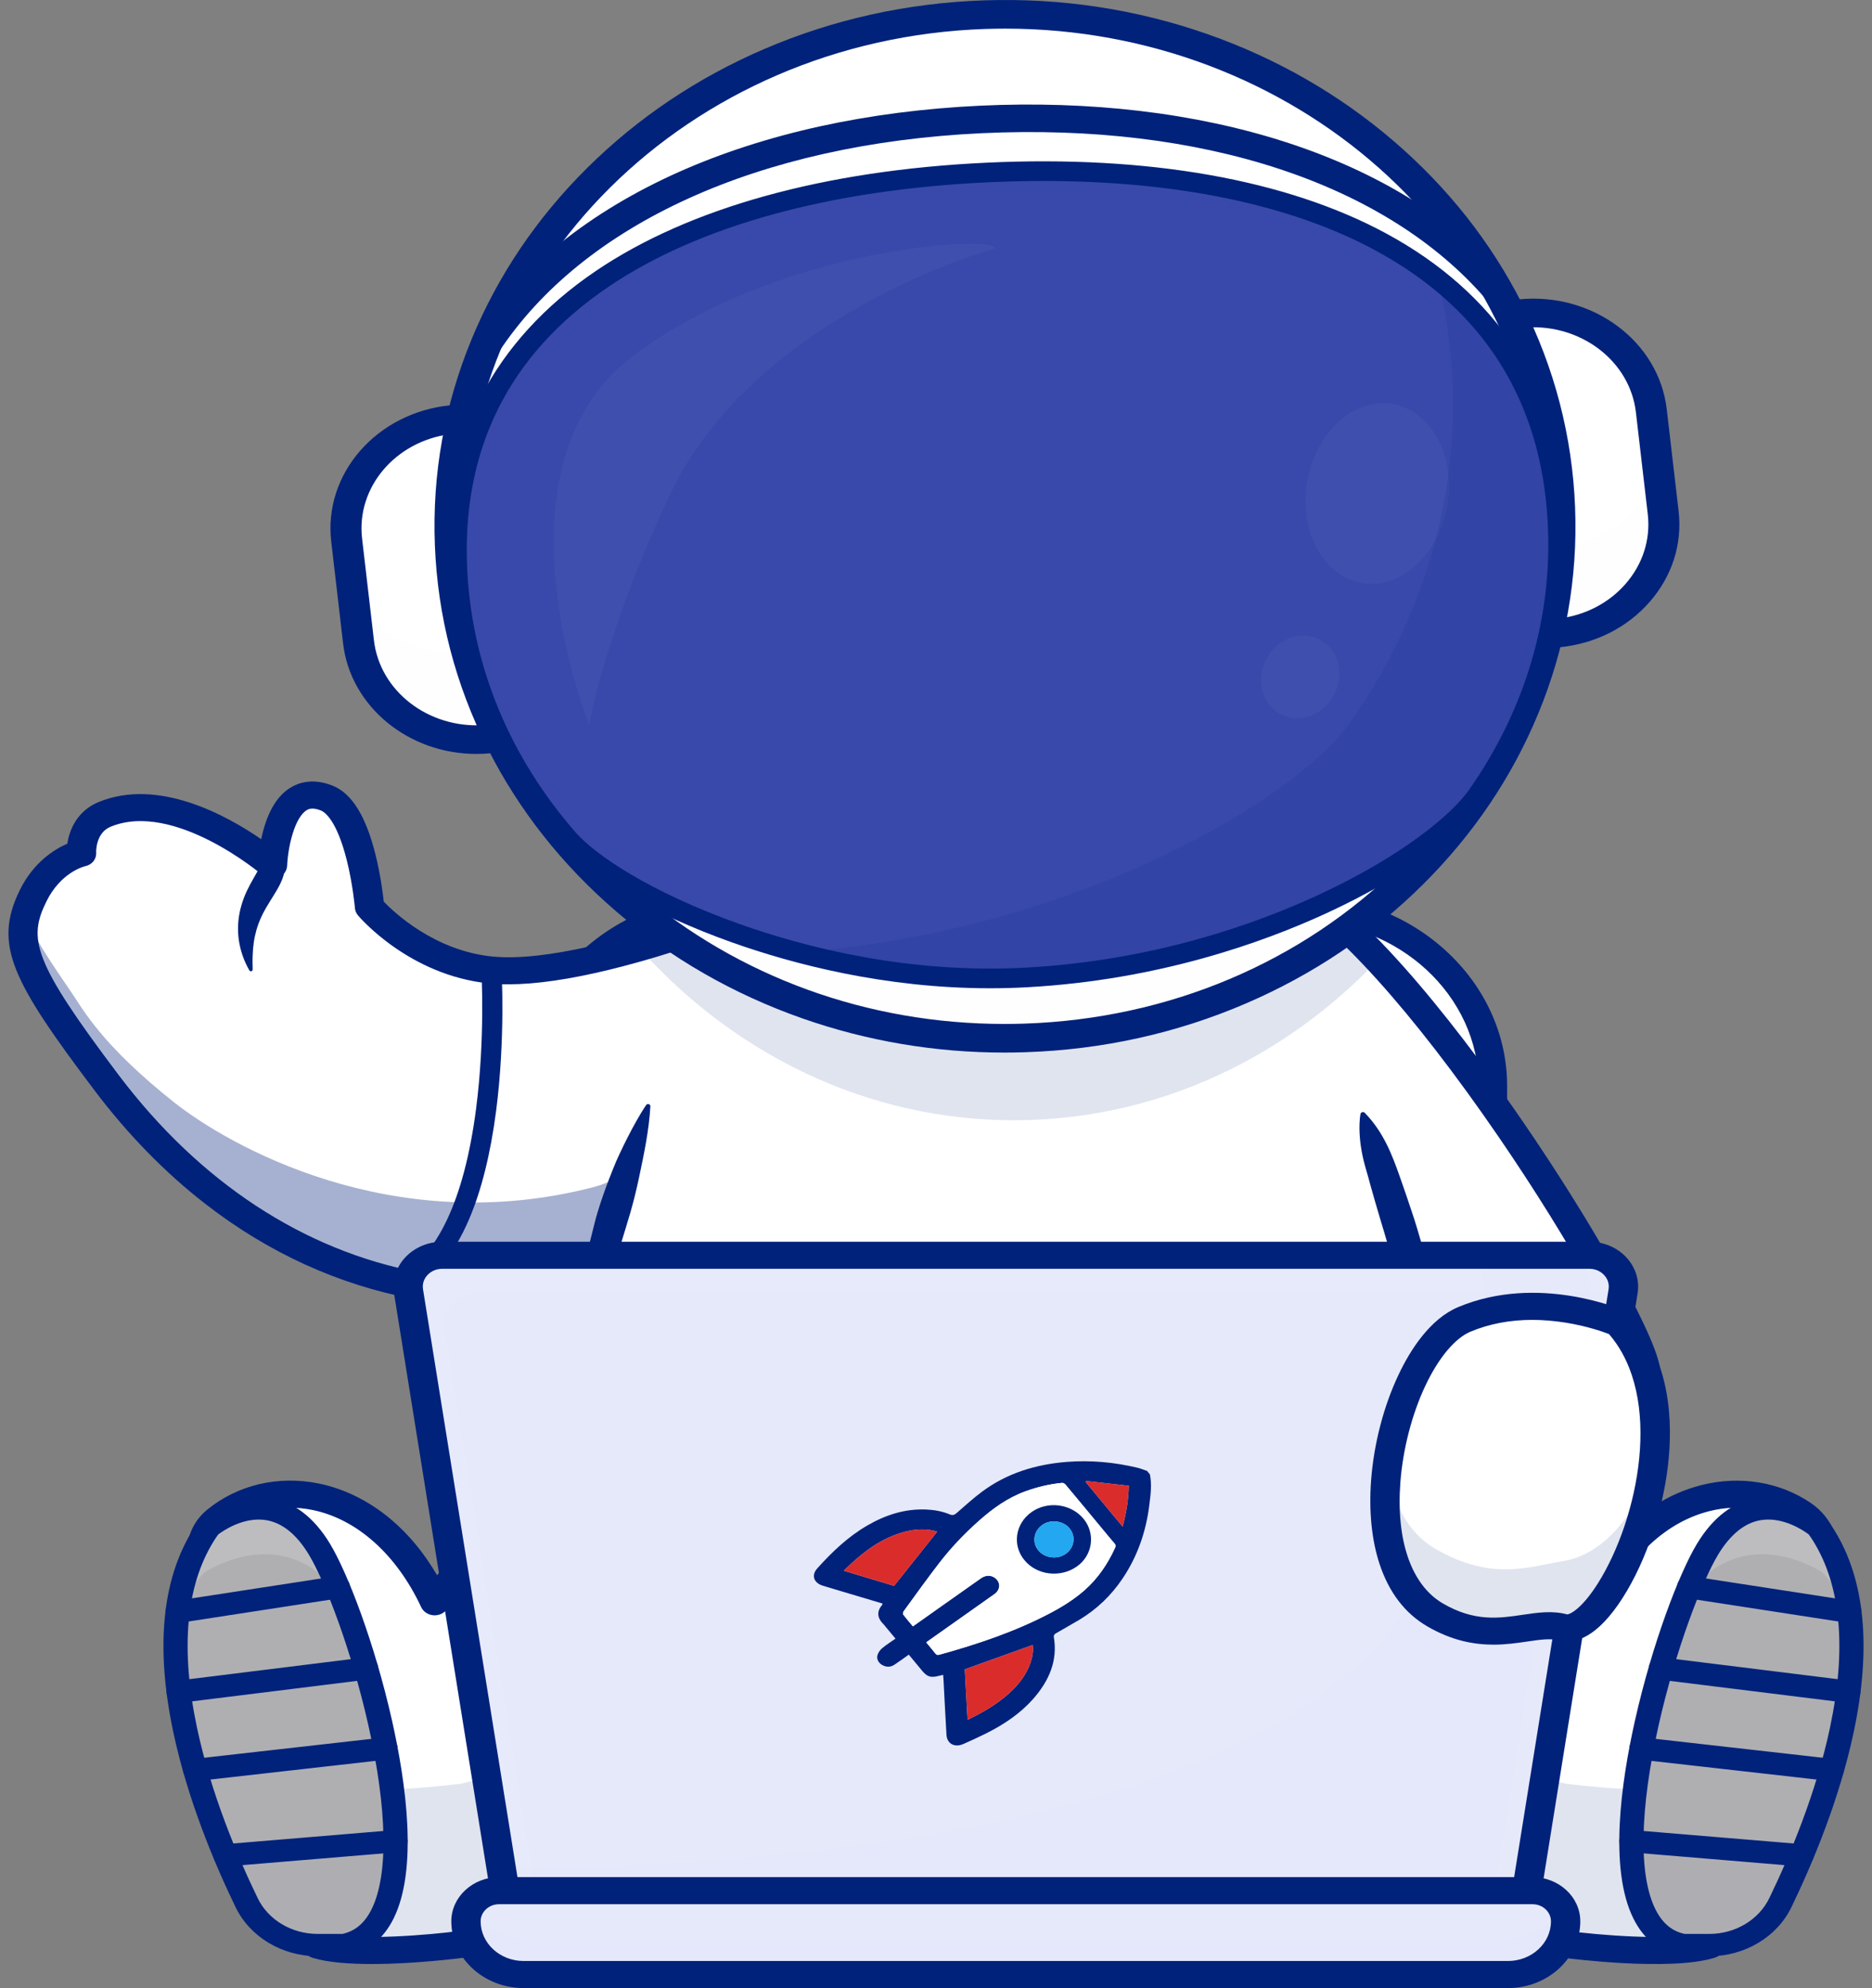 <svg width="146" height="155" viewBox="0 0 146 155" fill="none" xmlns="http://www.w3.org/2000/svg">
<rect x="0" y="0" width="146" height="155" fill="#808080" stroke="none"/>
<g clip-path="url(#clip0)">
<path d="M101.414 133.9H56.754C49.095 133.9 42.828 128.121 42.828 121.057V84.668C42.828 77.605 49.095 71.825 56.754 71.825H101.414C109.074 71.825 115.341 77.605 115.341 84.668V121.057C115.341 128.121 109.073 133.9 101.414 133.9Z" fill="white"/>
<path d="M101.414 71.825C109.073 71.825 115.34 77.604 115.34 84.668V121.056C115.34 128.121 109.073 133.899 101.414 133.899H56.755C49.095 133.899 42.828 128.121 42.828 121.056V84.668C42.828 77.604 49.095 71.825 56.755 71.825H101.414ZM101.414 69.795H56.755C54.586 69.795 52.477 70.191 50.487 70.97C48.569 71.722 46.845 72.796 45.363 74.162C43.881 75.529 42.717 77.119 41.901 78.887C41.056 80.722 40.627 82.667 40.627 84.668V121.056C40.627 123.057 41.056 125.001 41.901 126.837C42.717 128.606 43.881 130.196 45.363 131.562C46.845 132.928 48.569 134.003 50.487 134.754C52.477 135.534 54.586 135.929 56.755 135.929H101.415C103.584 135.929 105.693 135.534 107.682 134.754C109.601 134.003 111.325 132.929 112.806 131.562C114.288 130.196 115.452 128.605 116.268 126.837C117.113 125.001 117.542 123.057 117.542 121.056V84.668C117.542 82.667 117.113 80.722 116.268 78.887C115.452 77.118 114.289 75.529 112.806 74.162C111.325 72.796 109.6 71.722 107.682 70.97C105.693 70.191 103.584 69.795 101.414 69.795Z" fill="#00227B"/>
<path d="M114.342 111.399C107.388 112.151 100.458 112.336 100.458 112.336C100.458 112.336 96.928 96.105 95.95 83.378C95.229 73.948 95.907 66.443 100.458 68.891C102.552 70.017 104.963 72.138 107.477 74.829C116.908 84.924 127.742 103.051 128.337 106.812C128.721 109.231 121.522 110.618 114.342 111.399Z" fill="white"/>
<path d="M99.527 113.417L99.337 112.544C99.315 112.444 97.157 102.471 95.76 92.145C94.936 86.057 94.534 81.03 94.563 77.205C94.602 71.98 95.425 69.017 97.151 67.88C97.909 67.38 99.198 66.993 101.035 67.981C107.089 71.238 114.772 81.614 118.813 87.509C121.509 91.442 124.09 95.575 126.081 99.148C127.482 101.665 129.209 105.011 129.47 106.659C129.546 107.138 129.495 107.864 128.822 108.603C127.849 109.671 125.828 110.507 122.462 111.233C119.994 111.766 116.822 112.224 113.035 112.595C106.623 113.223 100.552 113.39 100.492 113.391L99.527 113.417ZM98.882 69.479C98.661 69.479 98.545 69.555 98.481 69.597C97.735 70.088 95.497 73.147 98.029 91.873C99.176 100.354 100.841 108.598 101.394 111.249C103.347 111.176 107.98 110.968 112.806 110.495C124.011 109.396 126.513 107.856 127.07 107.245C127.224 107.077 127.212 106.998 127.206 106.964C126.881 104.914 122.654 97.06 116.88 88.637C110.193 78.882 103.998 72.017 99.882 69.803C99.415 69.552 99.098 69.479 98.882 69.479Z" fill="#00227B"/>
<path d="M65.076 68.292L63.669 78.11L62.868 83.692L61.16 95.61C61.16 95.61 58.04 97.567 52.849 99.119C50.909 99.699 48.675 100.218 46.21 100.558C42.18 101.117 37.52 101.189 32.472 100.237C19.483 97.783 11.689 88.886 8.314 84.413C1.791 75.778 0.788 73.444 2.601 69.809C3.985 67.023 6.357 66.514 6.357 66.514C6.357 66.514 6.24 64.288 8.15 63.497C13.877 61.125 21.253 67.459 21.253 67.459C21.253 67.459 21.528 60.648 25.481 62.22C28.204 63.304 28.822 70.719 28.822 70.719C28.822 70.719 32.477 75.051 38.284 75.626C41.318 75.926 45.517 75.114 49.688 73.935C49.736 73.921 49.785 73.909 49.834 73.892C52.056 73.26 54.264 72.526 56.286 71.8C57.193 71.476 58.062 71.151 58.878 70.841C62.522 69.448 65.076 68.292 65.076 68.292Z" fill="white"/>
<path opacity="0.35" d="M8.312 84.413C11.69 88.885 19.483 97.784 32.471 100.237C40.606 101.771 47.734 100.644 52.849 99.117C58.04 97.567 61.16 95.609 61.16 95.609L61.389 86.204C61.389 86.204 57.852 83.061 54.558 84.343C50.6 85.882 51.868 91.117 46.215 92.573C30.499 96.62 17.732 89.225 13.624 85.979C7.925 81.476 6.438 78.639 5.636 77.47C3.976 75.048 2.694 73.145 1.972 71.441C1.235 74.324 2.808 77.124 8.312 84.413Z" fill="#00227B"/>
<path d="M40.308 102.023C37.596 102.023 34.895 101.771 32.242 101.269C26.403 100.167 20.956 97.685 16.052 93.89C12.897 91.449 9.977 88.462 7.374 85.016C4.198 80.809 2.179 77.92 1.259 75.598C0.376 73.374 0.464 71.569 1.559 69.368C2.638 67.199 4.269 66.202 5.254 65.775C5.415 64.66 6.042 63.214 7.681 62.536C12.338 60.607 17.711 63.592 20.371 65.429C20.396 65.305 20.425 65.177 20.456 65.048C20.897 63.224 21.658 61.986 22.718 61.37C23.369 60.991 24.455 60.663 25.936 61.253C27.438 61.852 28.535 63.614 29.288 66.641C29.674 68.192 29.859 69.648 29.929 70.293C30.738 71.138 33.899 74.13 38.407 74.576C46.636 75.389 64.393 67.425 64.572 67.344C64.95 67.173 65.4 67.208 65.743 67.436C66.085 67.662 66.264 68.045 66.209 68.43L62.296 95.747C62.253 96.045 62.075 96.312 61.806 96.481C61.675 96.563 58.536 98.513 53.318 100.085C50.262 101.007 47.117 101.606 43.973 101.869C42.751 101.972 41.528 102.023 40.308 102.023ZM6.621 67.539C6.473 67.576 4.727 68.059 3.638 70.247C2.172 73.193 2.533 74.91 9.251 83.809C15.568 92.175 23.676 97.498 32.7 99.202C40.922 100.754 48.063 99.448 52.606 98.08C56.458 96.919 59.114 95.534 60.096 94.982L63.666 70.065C61.801 70.851 58.751 72.084 55.328 73.268C47.708 75.9 41.932 77.046 38.163 76.674C31.945 76.06 28.081 71.559 27.919 71.368C27.781 71.204 27.698 71.007 27.681 70.8C27.68 70.783 27.525 68.982 27.052 67.09C26.255 63.901 25.301 63.298 25.029 63.19C24.346 62.918 24.05 63.089 23.939 63.153C22.978 63.711 22.457 66.03 22.394 67.498C22.376 67.91 22.1 68.275 21.686 68.433C21.273 68.59 20.798 68.511 20.471 68.23C20.403 68.171 13.581 62.404 8.618 64.46C7.475 64.934 7.495 66.363 7.499 66.466C7.533 66.987 7.174 67.431 6.621 67.539Z" fill="#00227B"/>
<path d="M22.194 67.458C22.221 67.754 22.173 68.024 22.109 68.257C22.077 68.378 22.037 68.482 21.997 68.59C21.956 68.69 21.911 68.792 21.867 68.883C21.687 69.258 21.492 69.568 21.306 69.869C21.12 70.168 20.941 70.453 20.774 70.739L20.652 70.953C20.614 71.025 20.573 71.096 20.536 71.169L20.428 71.387L20.325 71.607L20.231 71.832L20.144 72.059C20.114 72.135 20.092 72.212 20.066 72.29C20.038 72.367 20.018 72.445 19.995 72.524C19.908 72.839 19.833 73.164 19.79 73.499C19.743 73.833 19.713 74.176 19.704 74.524C19.694 74.699 19.698 74.874 19.696 75.053C19.693 75.142 19.701 75.231 19.702 75.321C19.704 75.411 19.707 75.501 19.706 75.591V75.597C19.706 75.668 19.645 75.725 19.568 75.725C19.515 75.725 19.468 75.697 19.446 75.656C19.262 75.327 19.096 74.987 18.968 74.63C18.833 74.275 18.736 73.905 18.665 73.527C18.525 72.769 18.528 71.967 18.682 71.185L18.745 70.892C18.77 70.796 18.797 70.7 18.823 70.603C18.85 70.508 18.881 70.414 18.91 70.318C18.94 70.224 18.976 70.131 19.009 70.038C19.147 69.667 19.318 69.314 19.493 68.984C19.668 68.653 19.854 68.342 20.005 68.072C20.164 67.798 20.254 67.576 20.307 67.456L20.418 67.205C20.61 66.769 21.149 66.56 21.621 66.737C21.955 66.864 22.166 67.148 22.194 67.458Z" fill="#00227B"/>
<path d="M31.214 100.961C30.925 100.961 30.647 100.814 30.51 100.559C30.316 100.201 30.474 99.766 30.863 99.587C34.035 98.132 36.202 93.59 37.129 86.453C37.848 80.923 37.549 75.779 37.546 75.728C37.522 75.328 37.854 74.986 38.287 74.963C38.718 74.941 39.091 75.247 39.116 75.646C39.119 75.699 39.425 80.953 38.693 86.607C38.259 89.952 37.552 92.792 36.59 95.045C35.344 97.961 33.653 99.926 31.564 100.885C31.451 100.937 31.332 100.961 31.214 100.961Z" fill="#00227B"/>
<g opacity="0.35">
<g opacity="0.35">
<g opacity="0.35">
<g opacity="0.35">
<path opacity="0.35" d="M132.676 147.628V147.479C131.418 147.529 132.676 147.628 132.676 147.628Z" fill="#00227B"/>
</g>
</g>
</g>
</g>
<path d="M116.808 129.816H41.281C41.281 129.816 41.742 117.796 46.209 100.558C48 93.644 50.437 85.891 53.746 77.738C54.541 75.78 55.388 73.8 56.286 71.8C58.798 66.221 61.727 60.508 65.142 54.794H92.948C95.771 59.518 98.262 64.24 100.459 68.89C101.88 71.897 103.178 74.873 104.362 77.795C109.531 90.536 112.567 102.296 114.342 111.398C116.533 122.628 116.808 129.816 116.808 129.816Z" fill="white"/>
<path d="M106.439 86.76C107.899 88.263 108.566 90.013 109.183 91.769C109.492 92.647 109.797 93.528 110.089 94.413C110.234 94.855 110.384 95.296 110.514 95.742C110.648 96.187 110.778 96.634 110.909 97.079L111.291 98.42C111.417 98.867 111.544 99.314 111.662 99.763L112.357 102.46C112.47 102.91 112.594 103.357 112.705 103.808L113.037 105.159L113.377 106.509C113.491 106.958 113.609 107.407 113.716 107.859L114.371 110.563C114.485 111.013 114.581 111.467 114.685 111.919L114.992 113.275L115.145 113.953L115.222 114.292L115.293 114.633L115.581 115.992C115.677 116.446 115.776 116.899 115.879 117.351C115.978 117.804 116.078 118.257 116.183 118.709C116.621 120.515 116.94 122.344 117.073 124.196C117.09 124.428 117.11 124.658 117.121 124.891L117.153 125.588C117.17 126.053 117.184 126.517 117.176 126.985C117.173 127.452 117.162 127.92 117.129 128.389C117.1 128.858 117.058 129.327 116.98 129.8C116.966 129.891 116.873 129.954 116.775 129.94C116.707 129.931 116.655 129.889 116.632 129.834V129.832C116.27 128.947 115.975 128.059 115.697 127.17C115.56 126.726 115.428 126.28 115.3 125.836L115.116 125.167C115.059 124.943 114.999 124.721 114.939 124.498C114.705 123.605 114.498 122.71 114.313 121.811C114.223 121.361 114.142 120.91 114.068 120.458C113.988 120.005 113.914 119.553 113.839 119.101C113.765 118.648 113.687 118.196 113.607 117.744C113.523 117.293 113.429 116.843 113.334 116.394L113.049 115.045L112.978 114.709L112.902 114.372L112.749 113.7L112.445 112.355C112.342 111.907 112.246 111.458 112.135 111.011L111.484 108.329C111.38 107.881 111.258 107.437 111.143 106.992L110.787 105.657L110.423 104.325C110.365 104.103 110.297 103.882 110.233 103.661L110.037 102.998L109.252 100.347C108.98 99.466 108.702 98.587 108.437 97.704C108.305 97.263 108.173 96.821 108.045 96.379L107.949 96.047L107.848 95.716L107.649 95.055C107.383 94.173 107.13 93.287 106.882 92.399L106.699 91.732C106.639 91.51 106.572 91.289 106.507 91.068C106.38 90.625 106.273 90.176 106.192 89.719C106.112 89.262 106.056 88.799 106.035 88.324C106.024 88.087 106.022 87.847 106.032 87.603C106.042 87.359 106.059 87.113 106.105 86.858L106.107 86.848C106.124 86.752 106.224 86.688 106.328 86.704C106.373 86.711 106.412 86.732 106.439 86.76Z" fill="#00227B"/>
<path d="M41.104 129.811C40.988 129.572 40.908 129.335 40.833 129.097C40.758 128.857 40.702 128.622 40.652 128.384C40.552 127.908 40.498 127.435 40.468 126.963C40.454 126.728 40.444 126.492 40.445 126.257C40.446 126.022 40.456 125.789 40.468 125.555L40.51 124.854C40.523 124.62 40.539 124.386 40.56 124.153C40.639 123.221 40.715 122.287 40.834 121.359C40.887 120.894 40.947 120.429 41.006 119.965C41.035 119.733 41.074 119.502 41.108 119.27L41.214 118.576L41.436 117.189C41.514 116.728 41.605 116.268 41.69 115.808C41.863 114.887 42.027 113.965 42.225 113.049C42.417 112.133 42.593 111.214 42.79 110.298C42.99 109.383 43.185 108.467 43.377 107.552C43.426 107.322 43.471 107.092 43.524 106.864L43.682 106.18L43.999 104.811L44.315 103.442C44.342 103.328 44.367 103.214 44.395 103.1L44.482 102.76L44.655 102.078L45.349 99.353C45.405 99.126 45.468 98.9 45.53 98.673C45.591 98.447 45.652 98.22 45.71 97.994C45.827 97.54 45.943 97.085 46.054 96.63C46.168 96.175 46.279 95.719 46.397 95.266C46.51 94.81 46.652 94.362 46.794 93.914C46.94 93.467 47.094 93.022 47.255 92.579C47.418 92.136 47.59 91.696 47.764 91.257L48.033 90.601C48.079 90.492 48.129 90.383 48.178 90.275C48.228 90.168 48.276 90.058 48.327 89.951C48.53 89.52 48.736 89.091 48.955 88.666C49.171 88.24 49.397 87.816 49.634 87.398C49.871 86.979 50.117 86.563 50.39 86.156C50.442 86.077 50.553 86.053 50.638 86.102C50.696 86.135 50.727 86.193 50.724 86.253V86.255C50.611 88.169 50.222 89.991 49.838 91.811C49.74 92.265 49.639 92.718 49.528 93.17C49.417 93.621 49.297 94.069 49.17 94.515C48.905 95.404 48.638 96.294 48.36 97.181C48.221 97.624 48.086 98.069 47.952 98.514C47.884 98.736 47.821 98.959 47.756 99.182C47.693 99.405 47.627 99.628 47.573 99.854L46.887 102.55L46.715 103.224L46.63 103.561C46.601 103.674 46.577 103.786 46.55 103.899L46.237 105.253L45.924 106.607L45.767 107.285C45.715 107.511 45.671 107.738 45.623 107.964C44.819 111.583 44.279 115.245 43.754 118.9L43.55 120.269C43.486 120.727 43.423 121.184 43.354 121.64L42.949 124.379C42.875 124.836 42.816 125.292 42.749 125.749C42.715 125.977 42.678 126.205 42.632 126.433C42.587 126.66 42.542 126.887 42.487 127.114C42.377 127.568 42.24 128.02 42.079 128.471C41.998 128.697 41.902 128.923 41.803 129.148C41.702 129.373 41.592 129.599 41.456 129.823L41.455 129.826C41.402 129.913 41.283 129.944 41.189 129.896C41.149 129.874 41.121 129.845 41.104 129.811Z" fill="#00227B"/>
<path d="M63.034 114.65C58.727 116.259 52.06 115.922 47.516 115.415C44.79 115.111 42.876 112.791 43.278 110.286C43.645 108 45.826 106.338 48.329 106.446C52.58 106.63 58.956 106.716 62.994 105.89" fill="white"/>
<g opacity="0.35">
<g opacity="0.35">
<g opacity="0.35">
<g opacity="0.35">
<path opacity="0.35" d="M63.035 114.65C58.727 116.261 52.06 115.921 47.515 115.417C44.79 115.112 42.877 112.791 43.278 110.288C43.358 109.777 43.532 109.297 43.78 108.86C44.497 110.123 45.856 111.054 47.515 111.24C52.052 111.748 58.707 112.084 63.016 110.484L63.035 114.65Z" fill="#00227B"/>
</g>
</g>
</g>
</g>
<path d="M54.47 116.889C51.978 116.889 49.5 116.699 47.378 116.463C45.753 116.281 44.31 115.52 43.317 114.32C42.321 113.117 41.906 111.63 42.146 110.132C42.365 108.768 43.121 107.532 44.274 106.656C45.429 105.777 46.888 105.329 48.382 105.393C54.644 105.663 59.745 105.474 62.746 104.861C63.349 104.738 64.845 104.733 65.729 107.353C66.626 110.015 66.527 114.486 63.464 115.629C60.937 116.572 57.692 116.889 54.47 116.889ZM48.097 107.496C46.251 107.496 44.683 108.736 44.41 110.44C44.261 111.369 44.519 112.293 45.136 113.04C45.752 113.783 46.646 114.255 47.653 114.367C54.152 115.092 59.462 114.846 62.605 113.672C63.538 113.324 63.806 111.929 63.879 111.346C64.13 109.304 63.457 107.418 63.035 106.961C58.939 107.755 52.768 107.695 48.276 107.501C48.215 107.497 48.156 107.496 48.097 107.496Z" fill="#00227B"/>
<path d="M95.982 114.65C100.29 116.259 106.957 115.922 111.501 115.415C114.227 115.111 116.14 112.791 115.739 110.286C115.372 108 113.191 106.338 110.688 106.446C106.437 106.63 100.06 106.716 96.022 105.89" fill="white"/>
<g opacity="0.35">
<g opacity="0.35">
<g opacity="0.35">
<g opacity="0.35">
<path opacity="0.35" d="M111.5 115.417C106.955 115.921 100.289 116.261 95.98 114.65L95.998 110.445C100.307 112.045 106.963 111.709 111.5 111.202C113.152 111.019 114.503 110.095 115.224 108.838C115.478 109.279 115.656 109.766 115.741 110.287C116.14 112.791 114.226 115.112 111.5 115.417Z" fill="#00227B"/>
</g>
</g>
</g>
</g>
<path d="M104.547 116.889C101.325 116.889 98.08 116.572 95.553 115.629C92.49 114.486 92.391 110.014 93.288 107.353C94.171 104.733 95.668 104.738 96.271 104.86C99.272 105.474 104.373 105.663 110.634 105.393C112.13 105.329 113.588 105.777 114.743 106.655C115.896 107.532 116.652 108.767 116.871 110.132C117.111 111.63 116.695 113.117 115.7 114.319C114.706 115.52 113.264 116.281 111.639 116.462C109.517 116.699 107.039 116.889 104.547 116.889ZM95.982 106.961C95.56 107.418 94.887 109.304 95.138 111.346C95.21 111.929 95.478 113.324 96.412 113.673C99.555 114.846 104.865 115.093 111.364 114.367C112.371 114.255 113.265 113.783 113.881 113.04C114.498 112.293 114.757 111.37 114.608 110.441C114.326 108.681 112.664 107.418 110.742 107.501C106.249 107.695 100.078 107.755 95.982 106.961Z" fill="#00227B"/>
<path d="M97.647 102.995V117.034C97.647 119.639 95.336 121.771 92.511 121.771H64.474C61.654 121.771 59.342 119.639 59.342 117.034V102.995C59.342 100.39 61.654 98.261 64.474 98.261H92.511C94.174 98.261 95.658 99 96.599 100.138C97.256 100.933 97.647 101.923 97.647 102.995Z" fill="white"/>
<g opacity="0.35">
<g opacity="0.35">
<g opacity="0.35">
<g opacity="0.35">
<path opacity="0.35" d="M97.647 102.995V117.034C97.647 119.639 95.336 121.77 92.511 121.77H64.475C61.651 121.77 59.34 119.639 59.34 117.034V111.783C63.551 115.742 71.832 118.227 79.426 118.264C81.867 118.276 83.835 116.496 84.01 114.251C84.011 114.229 84.013 114.206 84.015 114.184C84.202 112.214 85.961 110.62 88.099 110.477C90.534 110.315 92.591 111.974 92.832 114.13C96.507 109.945 95.43 102.671 96.6 100.138C97.257 100.933 97.647 101.923 97.647 102.995Z" fill="#00227B"/>
</g>
</g>
</g>
</g>
<path d="M92.512 122.826H64.475C61.013 122.826 58.197 120.228 58.197 117.036V102.995C58.197 99.803 61.013 97.206 64.475 97.206H92.512C95.973 97.206 98.79 99.803 98.79 102.995V117.036C98.79 120.228 95.973 122.826 92.512 122.826ZM64.475 99.315C62.275 99.315 60.485 100.966 60.485 102.995V117.036C60.485 119.065 62.275 120.715 64.475 120.715H92.512C94.712 120.715 96.502 119.065 96.502 117.036V102.995C96.502 100.966 94.712 99.315 92.512 99.315H64.475Z" fill="#00227B"/>
<path d="M88.425 114.098C90.871 114.098 92.854 112.27 92.854 110.015C92.854 107.76 90.871 105.932 88.425 105.932C85.98 105.932 83.998 107.76 83.998 110.015C83.998 112.27 85.98 114.098 88.425 114.098Z" fill="#22A7F0"/>
<g opacity="0.7">
<g opacity="0.7">
<g opacity="0.7">
<g opacity="0.7">
<path opacity="0.7" d="M92.853 110.015C92.853 110.295 92.825 110.566 92.767 110.831C92.358 108.964 90.57 107.559 88.427 107.559C86.281 107.559 84.493 108.964 84.084 110.831C84.026 110.566 83.997 110.296 83.997 110.015C83.997 107.759 85.98 105.933 88.427 105.933C90.87 105.933 92.853 107.759 92.853 110.015Z" fill="white"/>
</g>
</g>
</g>
</g>
<g opacity="0.35">
<g opacity="0.35">
<g opacity="0.35">
<g opacity="0.35">
<path opacity="0.35" d="M92.852 110.015C92.852 112.269 90.871 114.097 88.426 114.097C85.981 114.097 84 112.269 84 110.015C84 109.493 84.106 108.995 84.303 108.538C84.941 110.061 86.547 111.139 88.426 111.139C90.306 111.139 91.911 110.061 92.549 108.538C92.746 108.995 92.852 109.493 92.852 110.015Z" fill="#00227B"/>
</g>
</g>
</g>
</g>
<path d="M88.426 114.89C85.512 114.89 83.141 112.703 83.141 110.015C83.141 107.327 85.512 105.141 88.426 105.141C91.34 105.141 93.711 107.327 93.711 110.015C93.711 112.703 91.34 114.89 88.426 114.89ZM88.426 106.724C86.458 106.724 84.857 108.201 84.857 110.015C84.857 111.83 86.458 113.306 88.426 113.306C90.394 113.306 91.995 111.83 91.995 110.015C91.995 108.201 90.394 106.724 88.426 106.724Z" fill="#00227B"/>
<path d="M75.88 122.562C75.406 122.562 75.022 122.207 75.022 121.771V112.154L69.415 108.261V98.261C69.415 97.823 69.799 97.469 70.273 97.469C70.747 97.469 71.131 97.823 71.131 98.261V107.472L76.738 111.364V121.771C76.738 122.207 76.353 122.562 75.88 122.562Z" fill="#00227B"/>
<path d="M79.043 129.329C84.003 129.329 88.772 127.632 92.497 124.612C97.656 120.429 106.342 115.441 115.93 118.641C119.777 119.924 122.398 122.278 124.187 124.883C128.793 115.04 138.455 114.45 142.638 120.029C142.638 120.029 135.608 150.959 133.317 151.647C130.035 152.633 122.148 151.596 122.148 151.596C122.148 151.596 94.71 148.171 79.043 148.171C63.376 148.171 35.938 151.596 35.938 151.596C35.938 151.596 28.052 152.633 24.77 151.647C22.478 150.959 15.448 120.029 15.448 120.029C19.63 114.45 29.293 115.04 33.899 124.883C35.688 122.277 38.309 119.924 42.157 118.641C51.744 115.441 60.43 120.429 65.589 124.612C69.314 127.632 74.084 129.329 79.043 129.329Z" fill="white"/>
<g opacity="0.35">
<path opacity="0.35" d="M142.639 120.027C142.639 120.027 135.608 150.959 133.317 151.647C130.036 152.634 122.148 151.597 122.148 151.597C122.148 151.597 94.712 148.171 79.043 148.171C63.377 148.171 35.938 151.597 35.938 151.597C35.938 151.597 28.052 152.634 24.772 151.647C22.481 150.959 15.45 120.027 15.45 120.027C16.139 119.109 16.974 118.358 17.913 117.788C20.167 126.857 23.364 138.698 24.772 139.121C28.053 140.104 35.938 139.068 35.938 139.068C35.938 139.068 63.377 132.214 79.043 132.214C94.712 132.214 122.148 139.068 122.148 139.068C122.148 139.068 130.036 140.104 133.317 139.121C134.724 138.698 137.922 126.857 140.176 117.788C141.115 118.358 141.949 119.11 142.639 120.027Z" fill="#00227B"/>
</g>
<path d="M29 153.124C27.279 153.124 25.598 153.006 24.415 152.651C23.609 152.408 22.931 151.584 21.659 147.929C20.914 145.789 20.02 142.81 19.003 139.073C17.172 132.347 15.387 124.802 14.705 121.871C14.348 120.336 14.893 118.749 16.129 117.729C18.501 115.771 21.681 115.016 24.852 115.66C26.851 116.066 28.795 117.029 30.476 118.443C31.867 119.615 33.078 121.079 34.086 122.81C36.133 120.401 38.711 118.668 41.769 117.649C45.233 116.492 48.858 116.262 52.544 116.966C55.519 117.535 58.545 118.712 61.536 120.468C62.069 120.782 62.226 121.434 61.887 121.926C61.548 122.417 60.84 122.562 60.307 122.249C54.151 118.634 48.175 117.755 42.547 119.633C39.373 120.693 36.789 122.648 34.867 125.448C34.64 125.779 34.233 125.965 33.811 125.936C33.388 125.905 33.018 125.661 32.85 125.302C30.925 121.189 27.831 118.426 24.36 117.722C21.916 117.226 19.472 117.802 17.655 119.303C17.03 119.819 16.757 120.633 16.943 121.429C17.587 124.196 19.275 131.335 21.033 137.857C22 141.441 22.856 144.359 23.579 146.525C24.592 149.559 25.121 150.448 25.309 150.697C27.894 151.365 33.708 150.826 35.778 150.553C35.781 150.553 35.783 150.553 35.786 150.552C36.06 150.518 63.479 147.117 79.044 147.117C94.609 147.117 122.027 150.518 122.302 150.552C122.304 150.553 122.307 150.553 122.31 150.553C124.381 150.826 130.195 151.365 132.779 150.697C132.964 150.453 133.478 149.589 134.457 146.679C135.163 144.58 135.999 141.753 136.943 138.273C138.624 132.071 140.236 125.321 141.047 121.851C141.313 120.713 140.851 119.547 139.87 118.881C137.998 117.607 135.677 117.227 133.337 117.811C129.984 118.646 127.107 121.307 125.238 125.302C125.071 125.661 124.701 125.905 124.277 125.936C123.854 125.967 123.448 125.779 123.221 125.448C121.299 122.65 118.716 120.693 115.542 119.634C109.864 117.739 103.837 118.649 97.628 122.34C97.097 122.656 96.389 122.514 96.047 122.025C95.704 121.535 95.857 120.882 96.389 120.566C99.398 118.777 102.443 117.573 105.44 116.987C109.161 116.259 112.822 116.481 116.32 117.649C119.378 118.669 121.955 120.402 124.003 122.812C126.152 119.128 129.205 116.654 132.74 115.774C135.724 115.029 138.818 115.542 141.229 117.181C142.933 118.341 143.74 120.347 143.285 122.295C142.426 125.972 140.723 133.096 138.971 139.492C137.978 143.119 137.105 146.008 136.377 148.079C135.136 151.613 134.469 152.413 133.672 152.652C130.193 153.697 122.39 152.696 121.993 152.643C121.562 152.59 94.409 149.227 79.044 149.227C63.677 149.227 36.526 152.59 36.096 152.643C35.832 152.676 32.342 153.124 29 153.124Z" fill="#00227B"/>
<path d="M131.279 151.647H133.317C135.71 151.647 137.879 150.354 138.853 148.339C141.903 142.039 147.465 128.198 142.255 119.751C142.104 119.504 141.942 119.267 141.77 119.04C141.77 119.04 136.768 114.845 133.176 120.78C129.82 126.324 122.775 150.029 131.279 151.647Z" fill="#AFAFB2"/>
<g opacity="0.7">
<g opacity="0.7">
<g opacity="0.7">
<g opacity="0.7">
<path opacity="0.7" d="M131.336 124.731C131.425 124.598 131.515 124.473 131.603 124.356C136.021 118.421 142.17 122.617 142.17 122.617C142.381 122.844 142.582 123.081 142.767 123.328C143.383 124.141 143.877 125.004 144.263 125.907C144.013 123.688 143.391 121.591 142.255 119.751C142.104 119.505 141.942 119.268 141.77 119.041C141.77 119.041 136.769 114.845 133.176 120.78C132.631 121.679 131.991 123.051 131.336 124.731Z" fill="white"/>
</g>
</g>
</g>
</g>
<path d="M144.235 126.539C144.184 126.539 144.132 126.535 144.079 126.527L131.578 124.603C131.064 124.524 130.717 124.076 130.803 123.601C130.889 123.127 131.376 122.807 131.888 122.886L144.389 124.81C144.902 124.889 145.25 125.338 145.165 125.812C145.087 126.239 144.688 126.539 144.235 126.539Z" fill="#00227B"/>
<path d="M144.156 132.768C144.113 132.768 144.071 132.766 144.029 132.759L129.406 130.947C128.89 130.883 128.527 130.445 128.596 129.969C128.666 129.492 129.14 129.158 129.657 129.223L144.28 131.035C144.797 131.099 145.159 131.537 145.09 132.013C145.026 132.451 144.621 132.768 144.156 132.768Z" fill="#00227B"/>
<path d="M142.866 138.868C142.828 138.868 142.79 138.866 142.751 138.862L127.906 137.186C127.389 137.128 127.021 136.694 127.084 136.217C127.148 135.74 127.617 135.401 128.135 135.459L142.979 137.135C143.497 137.193 143.864 137.627 143.802 138.104C143.743 138.545 143.336 138.868 142.866 138.868Z" fill="#00227B"/>
<path d="M140.512 145.521C140.483 145.521 140.455 145.52 140.426 145.518L127.155 144.413C126.636 144.371 126.253 143.947 126.3 143.468C126.347 142.99 126.805 142.637 127.324 142.681L140.596 143.785C141.115 143.828 141.498 144.251 141.45 144.73C141.406 145.181 140.994 145.521 140.512 145.521Z" fill="#00227B"/>
<g opacity="0.35">
<g opacity="0.35">
<g opacity="0.35">
<g opacity="0.35">
<path opacity="0.35" d="M131.278 151.647H133.316C135.709 151.647 137.878 150.354 138.852 148.339C139.641 146.706 140.6 144.57 141.497 142.151C140.274 144.023 137.788 145.21 135.059 145.21H132.631C129.174 144.657 127.873 141.531 127.822 137.434C126.653 144.35 126.974 150.828 131.278 151.647Z" fill="#00227B"/>
</g>
</g>
</g>
</g>
<path d="M133.317 152.517H131.28C131.216 152.517 131.152 152.511 131.089 152.499C129.442 152.185 128.197 151.201 127.389 149.571C125.484 145.73 126.41 139.039 127.522 134.103C128.882 128.07 130.982 122.62 132.352 120.356C133.613 118.273 135.201 117.075 137.071 116.793C139.941 116.362 142.306 118.313 142.405 118.396C142.457 118.44 142.504 118.489 142.544 118.542C142.732 118.79 142.911 119.053 143.077 119.321C145.458 123.182 145.963 128.462 144.579 135.016C143.453 140.344 141.313 145.394 139.715 148.693C138.591 151.016 136.08 152.517 133.317 152.517ZM131.382 150.777H133.317C135.336 150.777 137.171 149.681 137.991 147.985C139.548 144.769 141.634 139.85 142.726 134.684C144.022 128.551 143.588 123.671 141.436 120.182C141.319 119.991 141.193 119.806 141.064 119.628C140.71 119.362 139.104 118.244 137.365 118.512C136.095 118.707 134.963 119.613 134 121.204C132.731 123.3 130.677 128.658 129.371 134.456C127.879 141.075 127.784 146.186 129.105 148.848C129.641 149.929 130.386 150.561 131.382 150.777Z" fill="#00227B"/>
<path d="M26.808 151.647H24.771C22.378 151.647 20.209 150.354 19.235 148.339C16.185 142.039 10.623 128.198 15.832 119.751C15.984 119.504 16.146 119.267 16.318 119.04C16.318 119.04 21.319 114.845 24.912 120.78C28.268 126.324 35.312 150.029 26.808 151.647Z" fill="#AFAFB2"/>
<g opacity="0.7">
<g opacity="0.7">
<g opacity="0.7">
<g opacity="0.7">
<path opacity="0.7" d="M26.751 124.731C26.661 124.598 26.571 124.473 26.484 124.356C22.067 118.421 15.916 122.617 15.916 122.617C15.706 122.844 15.505 123.081 15.32 123.328C14.703 124.141 14.21 125.004 13.825 125.907C14.074 123.688 14.696 121.591 15.831 119.751C15.983 119.505 16.145 119.268 16.317 119.041C16.317 119.041 21.318 114.845 24.911 120.78C25.456 121.679 26.096 123.051 26.751 124.731Z" fill="white"/>
</g>
</g>
</g>
</g>
<path d="M13.852 126.539C13.399 126.539 13 126.238 12.922 125.813C12.837 125.338 13.183 124.89 13.698 124.811L26.198 122.887C26.712 122.807 27.198 123.127 27.284 123.602C27.369 124.076 27.023 124.524 26.508 124.603L14.008 126.527C13.956 126.536 13.903 126.539 13.852 126.539Z" fill="#00227B"/>
<path d="M13.931 132.768C13.466 132.768 13.06 132.451 12.997 132.014C12.928 131.538 13.29 131.1 13.806 131.036L28.43 129.223C28.947 129.158 29.421 129.492 29.491 129.969C29.56 130.445 29.198 130.883 28.681 130.947L14.058 132.76C14.015 132.766 13.973 132.768 13.931 132.768Z" fill="#00227B"/>
<path d="M15.221 138.868C14.752 138.868 14.345 138.545 14.286 138.104C14.223 137.627 14.591 137.193 15.108 137.135L29.953 135.459C30.469 135.401 30.94 135.74 31.003 136.217C31.067 136.694 30.699 137.128 30.181 137.186L15.337 138.862C15.298 138.867 15.259 138.868 15.221 138.868Z" fill="#00227B"/>
<path d="M17.576 145.521C17.093 145.521 16.681 145.181 16.637 144.73C16.591 144.251 16.973 143.828 17.492 143.785L30.763 142.681C31.283 142.638 31.741 142.99 31.788 143.468C31.834 143.947 31.452 144.37 30.933 144.413L17.662 145.518C17.633 145.52 17.604 145.521 17.576 145.521Z" fill="#00227B"/>
<g opacity="0.35">
<g opacity="0.35">
<g opacity="0.35">
<g opacity="0.35">
<path opacity="0.35" d="M26.808 151.647H24.77C22.378 151.647 20.209 150.354 19.234 148.339C18.446 146.706 17.487 144.57 16.59 142.151C17.813 144.023 20.299 145.21 23.027 145.21H25.456C28.913 144.657 30.213 141.531 30.265 137.434C31.433 144.35 31.112 150.828 26.808 151.647Z" fill="#00227B"/>
</g>
</g>
</g>
</g>
<path d="M26.808 152.517H24.77C22.007 152.517 19.496 151.016 18.373 148.692C16.776 145.395 14.635 140.344 13.509 135.016C12.125 128.463 12.63 123.183 15.011 119.321C15.177 119.053 15.356 118.791 15.543 118.542C15.584 118.489 15.63 118.441 15.682 118.397C15.782 118.313 18.147 116.362 21.016 116.794C22.887 117.075 24.475 118.273 25.735 120.356C27.106 122.621 29.205 128.07 30.565 134.103C31.678 139.04 32.603 145.731 30.698 149.572C29.89 151.201 28.646 152.186 26.998 152.499C26.936 152.511 26.872 152.517 26.808 152.517ZM17.023 119.629C16.893 119.806 16.768 119.991 16.652 120.181C14.499 123.671 14.065 128.55 15.361 134.684C16.453 139.851 18.538 144.769 20.096 147.985C20.916 149.682 22.751 150.777 24.77 150.777H26.705C27.7 150.562 28.446 149.93 28.982 148.848C30.302 146.186 30.209 141.075 28.717 134.456C27.41 128.657 25.356 123.3 24.087 121.204C23.124 119.613 21.992 118.707 20.723 118.512C18.986 118.245 17.381 119.359 17.023 119.629Z" fill="#00227B"/>
<path d="M49.809 150.853C49.676 150.853 49.54 150.824 49.413 150.763C48.993 150.56 48.83 150.082 49.05 149.695C52.633 143.381 52.686 136.281 49.208 128.592C46.584 122.793 42.827 118.824 42.789 118.784C42.476 118.457 42.51 117.957 42.865 117.668C43.22 117.379 43.763 117.409 44.076 117.737C44.236 117.905 48.034 121.909 50.771 127.938C52.386 131.495 53.287 135.015 53.449 138.4C53.653 142.657 52.684 146.704 50.571 150.428C50.417 150.699 50.118 150.853 49.809 150.853Z" fill="#00227B"/>
<path d="M108.626 150.853C108.316 150.853 108.018 150.699 107.864 150.429C105.751 146.704 104.782 142.657 104.986 138.401C105.148 135.016 106.049 131.495 107.664 127.938C110.401 121.91 114.199 117.905 114.359 117.738C114.673 117.41 115.215 117.379 115.571 117.668C115.926 117.957 115.96 118.457 115.646 118.784C115.608 118.824 111.851 122.793 109.227 128.592C105.749 136.281 105.802 143.381 109.385 149.695C109.604 150.082 109.442 150.559 109.022 150.763C108.895 150.824 108.759 150.853 108.626 150.853Z" fill="#00227B"/>
<g opacity="0.35">
<path opacity="0.35" d="M107.477 74.829C106.488 75.874 105.446 76.865 104.362 77.797C101.788 80.007 98.967 81.888 95.95 83.379C90.853 85.9 85.198 87.314 79.243 87.34C73.424 87.364 67.887 86.061 62.867 83.692C59.581 82.139 56.517 80.131 53.745 77.739C52.367 76.546 51.059 75.261 49.832 73.892C52.055 73.26 54.263 72.526 56.285 71.8C58.796 66.222 61.725 60.508 65.141 54.795H92.946C95.769 59.519 98.26 64.24 100.457 68.891C102.552 70.017 104.963 72.138 107.477 74.829Z" fill="#00227B"/>
</g>
<path d="M121.503 49.355C121.019 49.403 120.585 49.08 120.533 48.633L117.819 25.344C117.767 24.898 118.117 24.497 118.601 24.449C123.681 23.945 128.242 27.335 128.787 32.019L129.714 39.961C130.26 44.646 126.584 48.851 121.503 49.355Z" fill="white"/>
<path d="M121.408 49.56C121.158 49.56 120.917 49.482 120.72 49.336C120.491 49.166 120.348 48.924 120.317 48.655L117.603 25.366C117.572 25.096 117.656 24.832 117.84 24.622C118.025 24.411 118.287 24.279 118.579 24.25C123.771 23.735 128.446 27.211 129.004 31.998L129.929 39.94C130.2 42.259 129.474 44.536 127.888 46.352C126.301 48.168 124.041 49.306 121.527 49.555L121.504 49.355L121.527 49.555C121.487 49.558 121.448 49.56 121.408 49.56ZM119.597 24.599C119.276 24.599 118.952 24.615 118.625 24.648C118.449 24.665 118.29 24.745 118.179 24.872C118.067 25 118.016 25.159 118.035 25.322L120.749 48.611C120.768 48.774 120.855 48.92 120.993 49.023C121.132 49.126 121.305 49.173 121.481 49.155C123.881 48.917 126.035 47.832 127.55 46.1C129.064 44.367 129.756 42.195 129.498 39.982L128.572 32.04C128.075 27.774 124.149 24.599 119.597 24.599Z" fill="#00227B"/>
<g opacity="0.35">
<g opacity="0.35">
<g opacity="0.35">
<g opacity="0.35">
<path opacity="0.35" d="M129.28 36.237L129.714 39.962C130.26 44.645 126.584 48.851 121.504 49.356C121.019 49.405 120.585 49.079 120.533 48.633L119.809 42.442C119.978 42.711 120.307 42.876 120.662 42.843L121.261 42.782C125.275 42.385 128.415 39.673 129.28 36.237Z" fill="#00227B"/>
</g>
</g>
</g>
</g>
<path d="M121.406 50.476C120.931 50.476 120.473 50.327 120.098 50.048C119.662 49.725 119.39 49.265 119.33 48.753L116.617 25.464C116.557 24.951 116.717 24.448 117.068 24.047C117.418 23.645 117.917 23.394 118.473 23.339C124.207 22.771 129.374 26.611 129.991 31.9L130.916 39.842C131.215 42.404 130.414 44.92 128.66 46.927C126.907 48.933 124.411 50.19 121.633 50.465C121.558 50.472 121.482 50.476 121.406 50.476ZM121.376 48.245H121.376C121.376 48.245 121.376 48.245 121.376 48.245ZM119.059 25.532L121.701 48.208C123.706 47.934 125.498 46.99 126.777 45.526C128.125 43.984 128.741 42.05 128.511 40.081L127.586 32.139C127.124 28.174 123.335 25.268 119.059 25.532Z" fill="#00227B"/>
<path d="M35.245 32.709C35.729 32.661 36.164 32.984 36.216 33.431L38.93 56.72C38.982 57.167 38.632 57.568 38.148 57.616C33.068 58.119 28.508 54.73 27.962 50.045L27.037 42.103C26.489 37.418 30.165 33.213 35.245 32.709Z" fill="white"/>
<path d="M37.152 57.866C32.381 57.866 28.266 54.538 27.745 50.066L26.82 42.124C26.262 37.337 30.031 33.024 35.222 32.51L35.245 32.709L35.222 32.51C35.824 32.45 36.367 32.854 36.432 33.41L39.146 56.699C39.211 57.254 38.773 57.755 38.17 57.815C37.829 57.849 37.488 57.866 37.152 57.866ZM35.34 32.905C35.316 32.905 35.292 32.906 35.268 32.908C30.315 33.399 26.719 37.514 27.252 42.082L28.177 50.023C28.709 54.591 33.17 57.907 38.124 57.417C38.488 57.381 38.753 57.078 38.714 56.742L36 33.453C35.964 33.139 35.674 32.905 35.34 32.905Z" fill="#00227B"/>
<g opacity="0.35">
<g opacity="0.35">
<g opacity="0.35">
<g opacity="0.35">
<path opacity="0.35" d="M38.179 50.259L38.932 56.72C38.984 57.167 38.631 57.568 38.147 57.616C35.481 57.879 32.955 57.071 31.08 55.564C29.386 54.204 28.223 52.27 27.963 50.046L27.573 46.7C29.357 49.493 32.808 51.219 36.532 50.851L37.454 50.76C37.79 50.726 38.056 50.526 38.179 50.259Z" fill="#00227B"/>
</g>
</g>
</g>
</g>
<path d="M37.151 58.781C31.879 58.781 27.334 55.105 26.758 50.164L25.833 42.222C25.217 36.933 29.381 32.168 35.116 31.599C36.262 31.486 37.296 32.254 37.42 33.311L40.133 56.601C40.257 57.658 39.424 58.611 38.277 58.724C37.899 58.763 37.523 58.781 37.151 58.781ZM35.049 33.857C30.81 34.437 27.777 38.019 28.239 41.984L29.164 49.926C29.626 53.891 33.415 56.797 37.691 56.533L35.049 33.857Z" fill="#00227B"/>
<path d="M78.379 80.947C102.283 80.947 121.661 63.076 121.661 41.032C121.661 18.987 102.283 1.117 78.379 1.117C54.475 1.117 35.097 18.987 35.097 41.032C35.097 63.076 54.475 80.947 78.379 80.947Z" fill="white"/>
<path d="M78.337 81.148C73.03 81.148 67.846 80.271 62.904 78.533C57.648 76.687 52.886 73.951 48.75 70.402C44.613 66.853 41.312 62.67 38.935 57.969C36.474 53.102 35.12 47.89 34.908 42.478C34.696 37.066 35.64 31.778 37.714 26.76C39.716 21.913 42.683 17.522 46.531 13.707C50.379 9.892 54.916 6.847 60.014 4.655C65.291 2.386 70.943 1.137 76.811 0.941C82.68 0.746 88.414 1.617 93.856 3.529C99.112 5.375 103.873 8.112 108.009 11.66C112.146 15.209 115.448 19.392 117.824 24.093C120.285 28.96 121.639 34.172 121.851 39.584C122.063 44.996 121.12 50.285 119.046 55.303C117.043 60.15 114.076 64.541 110.228 68.355C106.379 72.17 101.844 75.215 96.746 77.407C91.469 79.676 85.817 80.925 79.948 81.12C79.409 81.139 78.872 81.148 78.337 81.148ZM78.4 1.316C77.876 1.316 77.354 1.325 76.827 1.342C53.096 2.132 34.486 20.579 35.343 42.463C35.757 53.064 40.623 62.883 49.045 70.108C57.077 77 67.427 80.746 78.34 80.747C78.87 80.747 79.4 80.738 79.932 80.72C91.427 80.338 102.073 75.85 109.908 68.083C117.743 60.317 121.83 50.201 121.415 39.6C120.579 18.201 101.433 1.316 78.4 1.316Z" fill="#00227B"/>
<g opacity="0.35">
<g opacity="0.35">
<g opacity="0.35">
<g opacity="0.35">
<path opacity="0.35" d="M121.003 34.085C121.349 35.879 121.561 37.718 121.635 39.593C122.493 61.623 103.827 80.126 79.939 80.922C56.051 81.714 35.987 64.5 35.124 42.471C35.099 41.837 35.09 41.203 35.098 40.577C38.773 59.898 57.425 74.247 79.282 73.52C102.484 72.747 120.756 55.272 121.003 34.085Z" fill="#00227B"/>
</g>
</g>
</g>
</g>
<path d="M78.337 82.064C72.909 82.064 67.606 81.165 62.55 79.389C57.175 77.5 52.304 74.701 48.074 71.072C43.844 67.442 40.467 63.164 38.036 58.356C35.519 53.377 34.133 48.046 33.917 42.511C33.701 36.976 34.666 31.566 36.787 26.433C38.836 21.476 41.87 16.984 45.806 13.083C49.742 9.182 54.38 6.067 59.594 3.826C64.993 1.505 70.774 0.227 76.776 0.027C82.778 -0.172 88.643 0.718 94.21 2.674C99.585 4.564 104.456 7.362 108.686 10.992C112.916 14.621 116.293 18.9 118.724 23.708C121.241 28.687 122.626 34.018 122.843 39.553C123.059 45.088 122.093 50.497 119.972 55.63C117.924 60.587 114.89 65.079 110.954 68.981C107.018 72.882 102.378 75.996 97.165 78.238C91.766 80.559 85.985 81.837 79.984 82.036C79.434 82.055 78.884 82.064 78.337 82.064ZM78.4 2.232C77.888 2.232 77.379 2.241 76.863 2.257C53.679 3.029 35.499 21.05 36.335 42.431C36.74 52.788 41.495 62.379 49.722 69.439C57.569 76.171 67.68 79.832 78.342 79.832C78.859 79.832 79.377 79.824 79.897 79.806C91.128 79.433 101.528 75.048 109.184 67.46C116.838 59.873 120.831 49.99 120.426 39.633C119.607 18.727 100.902 2.232 78.4 2.232Z" fill="#00227B"/>
<path d="M121.536 40.622C121.97 48.422 119.625 55.794 115.263 62.008C111.992 66.666 97.956 75.212 80.094 76.204C63.531 77.124 48.002 69.688 44.233 65.363C39.204 59.592 36.056 52.48 35.623 44.679C34.476 24.037 53.233 14.571 76.958 13.45C100.683 12.33 120.39 19.979 121.536 40.622Z" fill="#3949AB"/>
<path d="M77.219 77.05C68.983 77.05 61.82 75.157 57.066 73.466C51.045 71.324 45.752 68.332 43.583 65.843C38.26 59.734 35.219 52.429 34.791 44.718C34.507 39.602 35.422 34.959 37.509 30.919C39.475 27.116 42.489 23.822 46.47 21.126C53.743 16.201 64.27 13.281 76.915 12.685C89.558 12.088 100.354 13.999 108.134 18.214C112.392 20.52 115.757 23.514 118.133 27.111C120.657 30.933 122.082 35.466 122.366 40.583C122.794 48.294 120.578 55.847 115.959 62.425C114.041 65.158 109.274 68.508 103.521 71.167C98.467 73.503 90.31 76.405 80.142 76.969C79.155 77.024 78.179 77.05 77.219 77.05ZM81.379 14.111C79.947 14.111 78.488 14.146 76.999 14.216C64.681 14.797 54.465 17.615 47.454 22.362C39.627 27.662 35.926 35.158 36.452 44.64C36.862 52.027 39.776 59.027 44.88 64.882C46.398 66.625 50.657 69.543 57.664 72.035C62.819 73.868 70.886 75.947 80.043 75.439C89.929 74.89 97.863 72.067 102.777 69.796C109.362 66.752 113.243 63.474 114.565 61.592C118.992 55.286 121.117 48.048 120.706 40.661C120.18 31.18 115.666 24.072 107.293 19.536C100.699 15.964 91.803 14.111 81.379 14.111Z" fill="#00227B"/>
<g opacity="0.5">
<g opacity="0.5">
<g opacity="0.5">
<g opacity="0.5">
<path opacity="0.5" d="M112.919 39.13C113.459 35.261 111.432 31.831 108.392 31.47C105.352 31.109 102.45 33.953 101.91 37.822C101.369 41.692 103.396 45.121 106.436 45.482C109.476 45.843 112.379 42.999 112.919 39.13Z" fill="white"/>
</g>
</g>
</g>
</g>
<g opacity="0.5">
<g opacity="0.5">
<g opacity="0.5">
<g opacity="0.5">
<path opacity="0.5" d="M104.316 53.511C104.828 51.784 103.94 50.056 102.333 49.651C100.725 49.246 99.008 50.318 98.496 52.045C97.984 53.772 98.872 55.501 100.479 55.906C102.086 56.311 103.804 55.239 104.316 53.511Z" fill="white"/>
</g>
</g>
</g>
</g>
<g opacity="0.35">
<path opacity="0.35" d="M112.112 21.759C117.62 26.132 121.074 32.33 121.535 40.621C121.969 48.423 119.624 55.794 115.264 62.008C111.992 66.666 97.954 75.212 80.092 76.206C73.785 76.558 67.63 75.696 62.214 74.254C84.143 72.6 101.236 62.118 105.293 56.34C110.831 48.454 113.805 39.096 113.253 29.198C113.109 26.552 112.717 24.075 112.112 21.759Z" fill="#00227B"/>
</g>
<path d="M37.88 27.998C37.636 27.998 37.39 27.927 37.18 27.782C36.686 27.439 36.572 26.802 36.909 26.333C38.705 23.612 40.998 21.125 43.725 18.942C46.381 16.817 49.469 14.961 52.903 13.427C56.266 11.925 59.983 10.723 63.95 9.851C67.882 8.988 72.078 8.447 76.425 8.241C80.701 8.039 84.89 8.176 88.876 8.646C92.9 9.12 96.725 9.936 100.245 11.07C103.847 12.23 107.143 13.729 110.04 15.524C113.019 17.37 115.596 19.54 117.7 21.976C118.068 22.351 118.106 22.926 117.762 23.343C117.373 23.815 116.643 23.907 116.131 23.549L116.009 23.465L115.917 23.357C108.126 14.3 93.774 9.572 76.544 10.386C59.219 11.204 45.491 17.433 38.88 27.476L38.849 27.521L38.81 27.57C38.582 27.85 38.233 27.998 37.88 27.998Z" fill="#00227B"/>
<g opacity="0.5">
<g opacity="0.5">
<g opacity="0.5">
<g opacity="0.5">
<path opacity="0.5" d="M45.952 56.504C45.952 56.504 37.888 36.467 49.338 27.79C60.788 19.113 77.912 18.337 77.568 19.369C77.568 19.369 58.848 24.496 52.199 38.665C47.071 49.591 45.952 56.504 45.952 56.504Z" fill="white"/>
</g>
</g>
</g>
</g>
<path d="M117.605 153.944H40.842C38.356 153.944 36.341 152.085 36.341 149.794C36.341 148.473 37.502 147.402 38.934 147.402H119.512C120.945 147.402 122.106 148.473 122.106 149.794C122.106 152.086 120.091 153.944 117.605 153.944Z" fill="#E6E9FA"/>
<g opacity="0.3">
<g opacity="0.3">
<g opacity="0.3">
<g opacity="0.3">
<path opacity="0.3" d="M122.104 149.794C122.104 150.247 122.025 150.683 121.879 151.092C121.475 150.256 120.568 149.676 119.513 149.676H38.935C38.22 149.676 37.571 149.942 37.102 150.378C36.878 150.584 36.695 150.824 36.567 151.092C36.421 150.684 36.341 150.249 36.341 149.794C36.341 149.135 36.63 148.537 37.102 148.104C37.572 147.669 38.22 147.402 38.935 147.402H119.513C120.946 147.401 122.104 148.472 122.104 149.794Z" fill="white"/>
</g>
</g>
</g>
</g>
<g opacity="0.35">
<g opacity="0.35">
<g opacity="0.35">
<g opacity="0.35">
<path opacity="0.35" d="M122.104 149.794C122.104 150.939 121.601 151.979 120.786 152.727C119.973 153.479 118.846 153.943 117.605 153.943H40.843C38.358 153.943 36.341 152.086 36.341 149.794C36.341 149.353 36.47 148.939 36.698 148.583C37.378 150.068 38.98 151.113 40.842 151.113H117.604C118.846 151.113 119.973 150.649 120.785 149.897C121.191 149.522 121.52 149.077 121.746 148.583C121.976 148.939 122.104 149.353 122.104 149.794Z" fill="#00227B"/>
</g>
</g>
</g>
</g>
<path d="M117.606 154.999H40.842C37.73 154.999 35.198 152.664 35.198 149.794C35.198 147.894 36.874 146.348 38.935 146.348H119.513C121.573 146.348 123.25 147.894 123.25 149.794C123.25 152.664 120.718 154.999 117.606 154.999ZM38.934 148.458C38.135 148.458 37.485 149.057 37.485 149.794C37.485 151.501 38.991 152.889 40.842 152.889H117.606C119.456 152.889 120.962 151.501 120.962 149.794C120.962 149.058 120.312 148.458 119.513 148.458H38.934Z" fill="#00227B"/>
<path d="M126.587 100.675L119.079 147.401H39.37L39.098 145.711L31.858 100.675C31.621 99.196 32.865 97.869 34.484 97.869H123.96C125.583 97.869 126.824 99.196 126.587 100.675Z" fill="#FF66AC"/>
<path d="M126.587 100.675L119.079 147.401H39.37L39.098 145.711L31.858 100.675C31.621 99.196 32.865 97.869 34.484 97.869H123.96C125.583 97.869 126.824 99.196 126.587 100.675Z" fill="#E6E9FA"/>
<g opacity="0.5">
<g opacity="0.5">
<g opacity="0.5">
<g opacity="0.5">
<path opacity="0.5" d="M34.689 103.575C34.452 102.096 35.696 100.769 37.315 100.769H126.571L126.587 100.676C126.824 99.196 125.583 97.869 123.961 97.869H34.485C32.866 97.869 31.622 99.196 31.859 100.676L39.099 145.711L39.37 147.401H41.734L34.689 103.575Z" fill="white"/>
</g>
</g>
</g>
</g>
<g opacity="0.35">
<g opacity="0.35">
<g opacity="0.35">
<g opacity="0.35">
<path opacity="0.35" d="M121.445 97.869H115.162C117.545 105.917 116.23 124.093 100.861 133.592C81.567 145.517 46.795 145.441 39.413 145.711L39.685 147.401H116.563L124.071 100.675C124.308 99.196 123.067 97.869 121.445 97.869Z" fill="#00227B"/>
</g>
</g>
</g>
</g>
<path d="M120.064 148.458H38.383L30.729 100.829C30.566 99.821 30.888 98.8 31.61 98.028C32.332 97.256 33.38 96.813 34.485 96.813H123.962C125.068 96.813 126.116 97.256 126.838 98.028C127.56 98.8 127.881 99.821 127.719 100.829L120.064 148.458ZM40.357 146.347H118.09L125.455 100.519C125.521 100.113 125.396 99.717 125.105 99.406C124.814 99.094 124.408 98.923 123.962 98.923H34.485C34.039 98.923 33.633 99.095 33.342 99.406C33.051 99.717 32.926 100.113 32.992 100.519L40.357 146.347Z" fill="#00227B"/>
<g opacity="0.3">
<g opacity="0.3">
<g opacity="0.3">
<g opacity="0.3">
<path opacity="0.3" d="M45.715 136.484C42.691 130.338 40.489 119.845 40.986 113.669C41.482 107.495 45.365 109.384 46.569 117.294C49.772 138.346 47.065 139.229 45.715 136.484Z" fill="white"/>
</g>
</g>
</g>
</g>
<path d="M89.637 117.334C89.735 116.544 89.848 115.747 89.68 114.945C89.605 114.858 89.537 114.769 89.462 114.682C89.214 114.599 88.973 114.492 88.715 114.432C86.901 114 85.062 113.829 83.195 113.977C80.759 114.171 78.523 114.864 76.6 116.292C75.904 116.808 75.27 117.389 74.62 117.954C74.446 118.106 74.312 118.17 74.067 118.068C73.492 117.826 72.872 117.718 72.242 117.689C70.553 117.618 69.046 118.122 67.641 118.935C66.118 119.821 64.89 121.003 63.747 122.27C63.26 122.806 63.449 123.404 64.174 123.629C64.631 123.767 65.088 123.902 65.545 124.04C66.641 124.367 67.734 124.691 68.826 125.018C68.824 125.049 68.827 125.065 68.822 125.081C68.813 125.101 68.804 125.123 68.789 125.142C68.333 125.683 68.443 126.183 68.924 126.653C68.975 126.705 69.02 126.767 69.065 126.823C69.317 127.128 69.574 127.437 69.841 127.755C69.477 128.014 69.119 128.235 68.802 128.501C68.643 128.635 68.502 128.83 68.442 129.023C68.339 129.334 68.514 129.653 68.814 129.816C69.133 129.993 69.462 129.986 69.758 129.788C70.135 129.541 70.495 129.274 70.878 129.004C71.24 129.443 71.582 129.859 71.926 130.27C72.321 130.738 72.592 130.818 73.204 130.662C73.315 130.63 73.425 130.608 73.557 130.579C73.565 130.699 73.575 130.796 73.581 130.887C73.659 132.343 73.731 133.803 73.817 135.256C73.857 135.944 74.447 136.27 75.122 135.975C75.731 135.709 76.34 135.429 76.937 135.13C78.314 134.439 79.567 133.594 80.567 132.469C81.817 131.054 82.51 129.473 82.186 127.606C82.172 127.532 82.239 127.406 82.308 127.369C82.922 127.004 83.552 126.662 84.166 126.295C85.555 125.46 86.671 124.375 87.544 123.08C88.731 121.318 89.385 119.385 89.637 117.334ZM69.73 123.638C68.465 123.258 67.154 122.864 65.807 122.46C67.199 121.095 68.672 119.904 70.655 119.401C71.513 119.184 72.503 119.202 73.088 119.421C71.977 120.819 70.864 122.217 69.73 123.638ZM80.368 129.634C80.047 130.579 79.433 131.349 78.677 132.037C77.738 132.88 76.644 133.51 75.462 134.084C75.39 132.744 75.317 131.434 75.246 130.15C77.034 129.509 78.782 128.883 80.539 128.253C80.607 128.7 80.524 129.173 80.368 129.634ZM86.971 120.664C86.395 121.916 85.641 123.056 84.564 124C83.733 124.725 82.791 125.306 81.798 125.822C79.108 127.223 76.224 128.189 73.276 129.005C73.132 129.044 73.044 129.036 72.949 128.915C72.743 128.645 72.513 128.385 72.295 128.119C72.281 128.104 72.275 128.079 72.255 128.031C72.33 127.976 72.411 127.921 72.492 127.864C74.174 126.672 75.865 125.485 77.547 124.291C78.034 123.95 78.055 123.366 77.605 123.028C77.291 122.79 76.876 122.794 76.513 123.046C75.501 123.758 74.49 124.471 73.48 125.185C72.727 125.717 71.98 126.246 71.198 126.799C70.929 126.476 70.67 126.18 70.436 125.869C70.396 125.814 70.436 125.673 70.491 125.604C71.387 124.37 72.277 123.129 73.21 121.916C74.133 120.712 75.183 119.6 76.338 118.579C77.42 117.615 78.594 116.763 80.012 116.256C80.921 115.929 81.859 115.707 82.829 115.612C82.916 115.6 83.044 115.681 83.107 115.756C84.092 116.931 85.066 118.108 86.042 119.287C86.336 119.638 86.625 119.995 86.927 120.342C87.017 120.447 87.028 120.536 86.971 120.664ZM87.555 119.019C86.581 117.843 85.63 116.699 84.678 115.549C84.679 115.523 84.688 115.493 84.692 115.464C85.801 115.587 86.912 115.712 88.035 115.836C88.014 116.951 87.835 117.973 87.555 119.019Z" fill="#00227B"/>
<path d="M86.928 120.342C86.625 119.995 86.337 119.637 86.044 119.286C85.067 118.107 84.094 116.93 83.108 115.755C83.046 115.68 82.918 115.6 82.83 115.611C81.861 115.706 80.923 115.929 80.013 116.256C78.595 116.763 77.421 117.615 76.339 118.579C75.184 119.6 74.135 120.712 73.212 121.916C72.278 123.129 71.389 124.37 70.492 125.604C70.438 125.672 70.398 125.813 70.437 125.868C70.671 126.18 70.93 126.475 71.199 126.798C71.981 126.245 72.729 125.716 73.482 125.185C74.492 124.47 75.502 123.757 76.515 123.045C76.878 122.794 77.291 122.79 77.606 123.028C78.056 123.366 78.036 123.95 77.549 124.291C75.866 125.484 74.176 126.672 72.493 127.863C72.412 127.92 72.331 127.976 72.256 128.031C72.277 128.079 72.282 128.104 72.296 128.118C72.514 128.385 72.745 128.644 72.951 128.914C73.046 129.036 73.133 129.043 73.278 129.005C76.226 128.188 79.11 127.222 81.8 125.822C82.792 125.306 83.734 124.724 84.565 123.999C85.642 123.055 86.397 121.915 86.972 120.663C87.029 120.536 87.017 120.447 86.928 120.342ZM83.975 122.138C82.689 123.031 80.87 122.813 79.903 121.643C78.931 120.475 79.176 118.797 80.451 117.891C81.701 117.003 83.522 117.232 84.497 118.402C85.462 119.563 85.227 121.265 83.975 122.138Z" fill="white"/>
<path d="M87.555 119.019C86.58 117.845 85.629 116.699 84.678 115.549C84.681 115.522 84.688 115.494 84.692 115.464C85.801 115.588 86.913 115.713 88.037 115.837C88.015 116.95 87.835 117.973 87.555 119.019Z" fill="#DB2C2C"/>
<path d="M73.088 119.422C71.976 120.818 70.863 122.217 69.731 123.639C68.464 123.257 67.153 122.864 65.806 122.46C67.199 121.094 68.671 119.903 70.655 119.401C71.512 119.183 72.501 119.202 73.088 119.422Z" fill="#DB2C2C"/>
<path d="M78.676 132.037C77.737 132.881 76.644 133.512 75.461 134.084C75.389 132.746 75.317 131.435 75.246 130.15C77.034 129.509 78.781 128.884 80.541 128.252C80.608 128.7 80.523 129.172 80.37 129.634C80.048 130.581 79.434 131.35 78.676 132.037Z" fill="#DB2C2C"/>
<path d="M84.497 118.402C83.522 117.232 81.7 117.004 80.45 117.891C79.176 118.798 78.93 120.475 79.903 121.643C80.869 122.813 82.689 123.032 83.975 122.138C85.226 121.265 85.461 119.563 84.497 118.402ZM83.108 121.151C82.456 121.606 81.499 121.486 80.992 120.886C80.467 120.267 80.61 119.358 81.305 118.882C81.956 118.432 82.931 118.562 83.421 119.166C83.933 119.793 83.793 120.674 83.108 121.151Z" fill="#00227B"/>
<path d="M83.107 121.151C82.456 121.606 81.499 121.486 80.99 120.885C80.467 120.267 80.609 119.358 81.304 118.882C81.956 118.433 82.93 118.562 83.419 119.165C83.932 119.793 83.793 120.675 83.107 121.151Z" fill="#22A7F0"/>
<path d="M126.191 103.141C126.191 103.141 120.014 100.437 114.212 102.862C108.658 105.184 104.727 121.717 111.925 125.906C116.367 128.491 119.391 126.208 121.904 126.878C125.631 127.872 133.279 110.848 126.191 103.141Z" fill="white"/>
<g opacity="0.35">
<path opacity="0.35" d="M128.978 113.9C128.246 120.83 124.279 127.511 121.905 126.878C119.391 126.208 116.367 128.492 111.925 125.907C108.486 123.905 107.589 119.089 108.195 114.345C108.604 117.113 109.762 119.484 111.925 120.742C116.367 123.324 119.325 122.124 121.905 121.713C125.094 121.204 127.694 117.991 128.978 113.9Z" fill="#00227B"/>
</g>
<path d="M116.48 128.225C114.981 128.225 113.246 127.923 111.314 126.798C109.583 125.791 108.334 124.162 107.6 121.956C106.984 120.104 106.754 117.849 106.933 115.432C107.146 112.57 107.91 109.633 109.082 107.163C109.977 105.277 111.513 102.832 113.739 101.901C119.952 99.304 126.408 102.068 126.681 102.187L126.903 102.284L127.062 102.458C130.306 105.985 130.493 110.859 130.079 114.326C129.613 118.232 128.118 122.376 126.178 125.139C124.234 127.908 122.607 128.164 121.584 127.892C120.921 127.715 120.082 127.838 119.112 127.982C118.344 128.095 117.463 128.225 116.48 128.225ZM119.5 102.904C117.762 102.904 116.149 103.212 114.685 103.824C113.481 104.327 112.202 105.853 111.179 108.01C110.125 110.23 109.41 112.988 109.216 115.578C108.876 120.149 110.086 123.589 112.535 125.014C115.004 126.452 116.909 126.17 118.752 125.898C119.942 125.723 121.066 125.556 122.222 125.865C122.354 125.886 123.307 125.547 124.649 123.402C127.781 118.399 129.766 108.952 125.483 104.006C124.997 103.82 123.748 103.382 122.112 103.12C121.214 102.977 120.341 102.904 119.5 102.904Z" fill="#00227B"/>
</g>
<defs>
<clipPath id="clip0">
<rect width="146" height="155" fill="white"/>
</clipPath>
</defs>
</svg>

